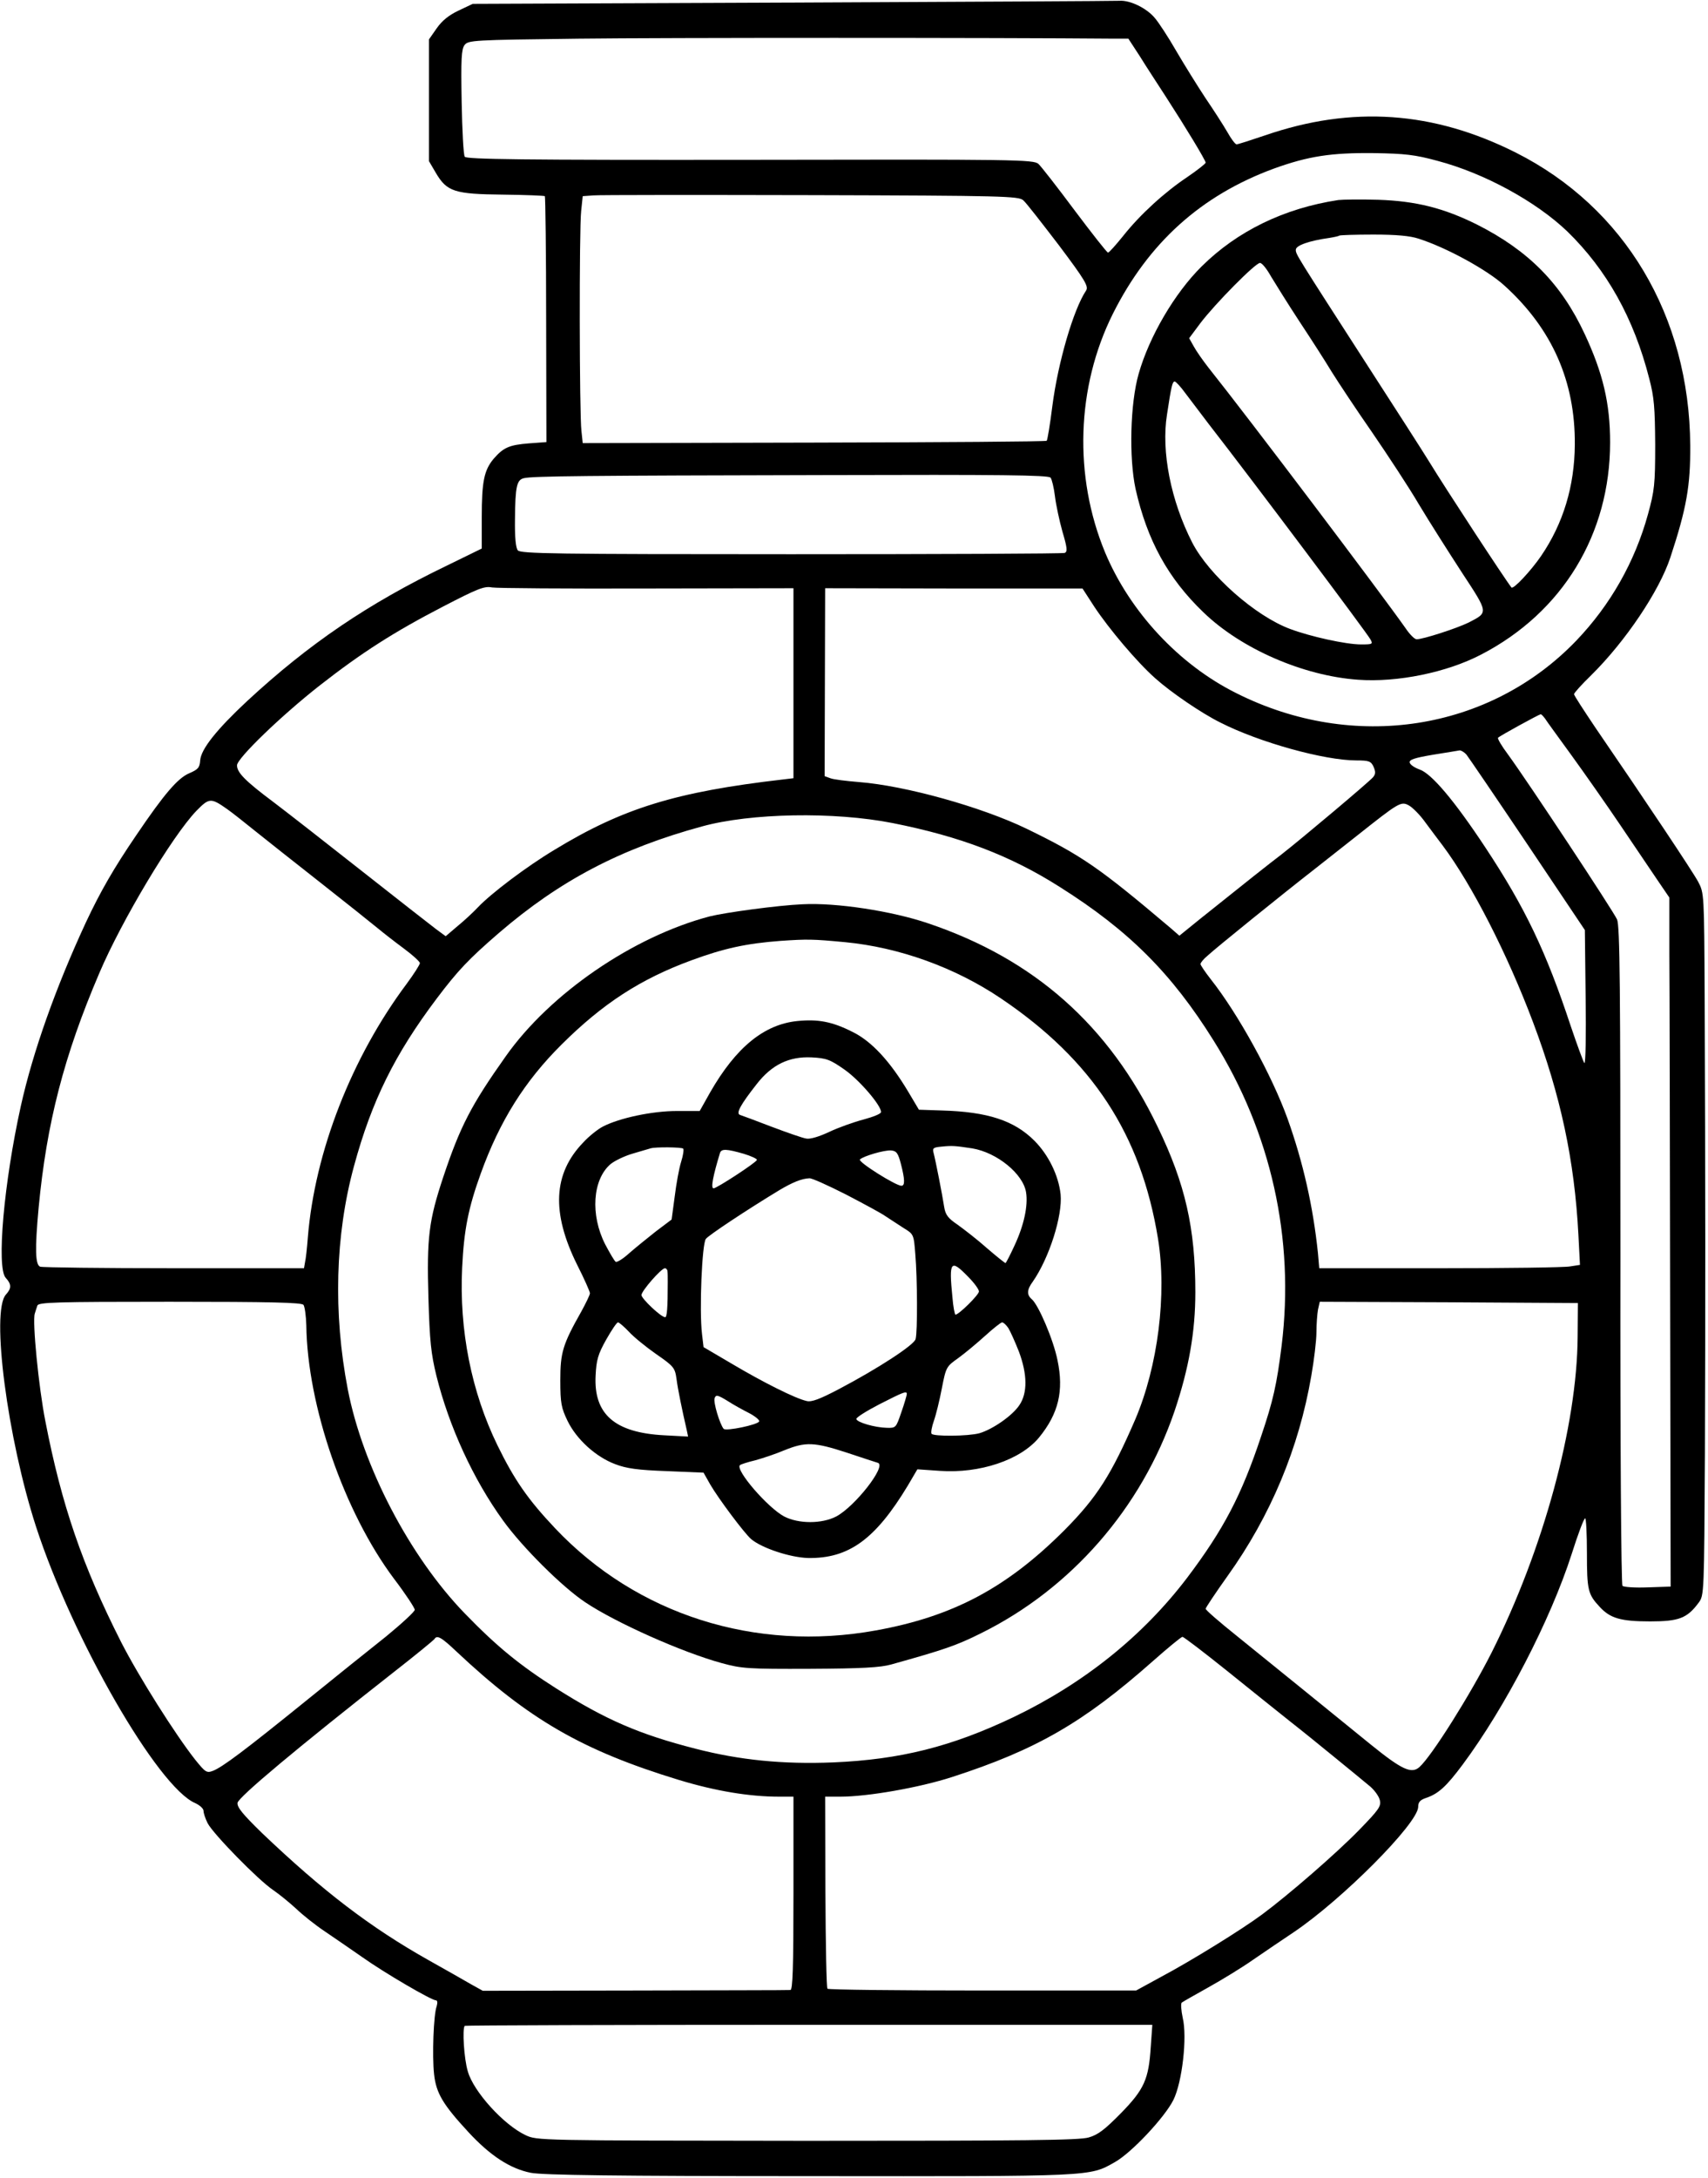 <?xml version="1.0" standalone="no"?>
<!DOCTYPE svg PUBLIC "-//W3C//DTD SVG 20010904//EN"
 "http://www.w3.org/TR/2001/REC-SVG-20010904/DTD/svg10.dtd">
<svg version="1.0" xmlns="http://www.w3.org/2000/svg"
 width="663pt" height="845pt" viewBox="0 0 663 845"
 preserveAspectRatio="xMidYMid meet">
<g transform="translate(0,845) scale(0.1,-0.1)"
fill="#000000" stroke="none">
<path d="M3075 8440 l-1240 -5 -55 -26 c-38 -18 -64 -39 -85 -69 l-30 -43 0
-236 0 -236 27 -46 c43 -73 73 -82 260 -84 87 -1 160 -4 163 -6 2 -3 5 -219 5
-480 l1 -474 -68 -5 c-76 -6 -99 -16 -137 -60 -37 -44 -46 -89 -46 -226 l0
-122 -135 -66 c-307 -148 -535 -303 -775 -525 -118 -110 -180 -187 -183 -231
-2 -28 -8 -35 -43 -50 -44 -19 -96 -79 -205 -240 -88 -129 -140 -220 -195
-337 -117 -252 -206 -502 -253 -713 -66 -298 -95 -627 -59 -667 23 -25 23 -41
1 -65 -59 -65 6 -559 117 -901 142 -436 473 -1011 618 -1072 17 -8 32 -21 32
-30 0 -9 7 -30 16 -48 22 -42 196 -220 254 -259 25 -17 65 -50 90 -73 25 -24
74 -63 110 -87 36 -24 102 -70 147 -101 86 -61 268 -167 285 -167 6 0 7 -9 3
-23 -12 -32 -18 -192 -10 -264 8 -73 34 -117 133 -224 85 -92 162 -142 242
-158 45 -9 328 -13 1083 -13 1107 -1 1085 -2 1184 54 65 36 195 175 228 242
34 69 54 243 36 318 -6 28 -8 55 -4 59 5 4 51 30 103 59 52 29 131 77 175 108
44 30 114 78 155 105 188 126 483 422 485 487 0 19 7 27 30 35 48 16 79 44
143 130 165 222 340 559 423 817 24 76 47 137 52 138 4 0 7 -61 7 -136 0 -142
4 -159 49 -207 41 -45 82 -57 196 -57 112 0 144 12 189 73 21 28 21 38 24 580
2 555 2 1032 -1 1772 -2 398 -2 400 -25 444 -22 41 -205 315 -399 598 -45 67
-83 125 -83 130 0 5 30 38 66 73 133 131 265 327 308 458 63 191 78 278 77
434 -3 502 -254 923 -677 1136 -320 161 -636 183 -973 67 -56 -19 -106 -35
-111 -35 -5 0 -21 21 -36 48 -15 26 -53 85 -85 132 -31 47 -82 129 -113 182
-31 54 -69 112 -84 129 -32 38 -96 69 -137 66 -16 -1 -588 -4 -1270 -7z m1253
-140 l52 0 45 -69 c24 -39 70 -109 101 -157 77 -119 154 -246 154 -255 0 -4
-32 -29 -70 -55 -90 -60 -185 -147 -250 -229 -29 -36 -55 -65 -59 -65 -4 0
-62 74 -129 163 -67 90 -131 172 -141 181 -18 17 -87 18 -1119 16 -888 -1
-1102 2 -1108 12 -5 7 -10 103 -12 213 -3 166 -1 203 11 220 15 19 30 20 444
25 326 4 1623 4 2081 0z m1252 -474 c182 -48 383 -158 504 -274 153 -149 258
-336 318 -571 19 -72 22 -113 23 -256 0 -155 -3 -179 -28 -270 -51 -185 -146
-352 -278 -490 -337 -351 -865 -433 -1320 -204 -223 111 -413 316 -509 545
-123 296 -112 643 30 927 138 275 342 459 625 563 133 48 222 62 390 60 118
-2 157 -6 245 -30z m-1608 -153 c11 -9 72 -88 138 -174 103 -137 116 -160 106
-176 -49 -73 -109 -278 -131 -448 -9 -72 -19 -132 -22 -135 -2 -3 -409 -6
-903 -7 l-898 -2 -5 47 c-8 65 -9 784 -1 854 l6 57 42 3 c22 2 403 2 845 1
748 -2 805 -4 823 -20z m106 -1076 c5 -6 13 -39 17 -72 4 -33 17 -94 29 -137
19 -64 20 -78 9 -83 -8 -3 -486 -5 -1063 -5 -917 0 -1049 2 -1060 15 -8 10
-12 50 -11 121 1 127 7 153 35 159 32 8 238 10 1177 12 669 2 859 0 867 -10z
m-1565 -430 l567 1 0 -368 0 -369 -42 -5 c-414 -48 -620 -111 -886 -273 -110
-66 -247 -170 -297 -223 -16 -17 -51 -50 -78 -72 l-47 -40 -38 28 c-20 15
-149 116 -285 223 -137 108 -292 229 -345 269 -111 83 -142 115 -142 143 0 27
171 192 320 309 165 129 289 208 478 306 137 71 162 81 192 75 19 -3 290 -5
603 -4z m1735 -71 c57 -86 166 -215 236 -277 60 -54 180 -136 253 -172 151
-77 404 -147 528 -147 49 0 57 -3 67 -25 8 -19 8 -28 -2 -40 -15 -18 -279
-240 -356 -300 -50 -38 -132 -103 -312 -247 l-84 -68 -32 28 c-280 237 -347
283 -561 387 -176 85 -471 167 -650 181 -49 4 -100 10 -112 15 l-22 8 1 364 1
365 499 -1 500 0 46 -71z m1749 -433 c6 -10 53 -74 103 -143 50 -69 135 -190
189 -270 54 -80 119 -176 144 -213 l47 -69 0 -216 c1 -119 2 -721 3 -1337 l2
-1120 -89 -3 c-49 -2 -93 1 -98 6 -5 5 -9 551 -8 1281 0 1053 -2 1277 -13
1304 -14 32 -345 533 -424 641 -24 32 -41 61 -38 64 6 7 158 90 165 91 3 1 10
-7 17 -16z m-305 -140 c8 -10 115 -167 238 -350 l222 -331 3 -262 c2 -145 0
-259 -5 -254 -4 5 -28 70 -53 144 -96 290 -177 459 -331 692 -121 183 -210
288 -256 303 -19 7 -36 18 -38 27 -2 11 19 18 90 30 51 8 98 16 104 17 6 0 18
-7 26 -16z m-4810 -212 c20 -14 69 -53 110 -86 41 -33 155 -123 253 -200 98
-77 197 -156 220 -175 23 -19 69 -55 103 -80 34 -25 61 -50 62 -56 0 -6 -23
-42 -51 -80 -214 -286 -357 -652 -384 -984 -3 -41 -8 -85 -11 -97 l-4 -23
-504 0 c-278 0 -511 3 -520 6 -19 7 -21 67 -6 229 31 327 98 589 236 911 86
202 282 530 376 628 50 51 56 52 120 7z m4652 -53 c22 -29 51 -69 66 -88 113
-151 251 -420 351 -686 107 -284 161 -536 176 -825 l6 -116 -39 -6 c-21 -4
-249 -7 -506 -7 l-467 0 -5 58 c-19 183 -58 354 -118 522 -61 169 -192 407
-298 541 -22 28 -40 55 -40 59 0 5 12 20 28 33 31 29 291 239 417 337 45 36
120 94 165 130 159 126 168 132 198 116 15 -8 45 -38 66 -68z m-2069 -1 c262
-52 457 -126 649 -248 268 -169 434 -335 597 -596 223 -356 315 -768 264
-1183 -19 -152 -33 -214 -80 -353 -76 -228 -145 -360 -287 -548 -171 -225
-400 -409 -673 -540 -241 -115 -441 -165 -700 -176 -197 -8 -364 9 -535 53
-219 56 -350 113 -541 234 -140 89 -229 161 -355 291 -214 221 -396 570 -454
869 -57 296 -49 598 24 866 69 254 159 435 321 650 83 110 125 154 242 255
236 203 472 327 788 413 189 52 512 58 740 13z m-2287 -1869 c5 -7 10 -43 11
-79 4 -313 147 -725 340 -983 45 -59 81 -114 81 -121 0 -7 -51 -54 -112 -104
-62 -49 -204 -163 -315 -253 -230 -186 -320 -254 -357 -268 -24 -9 -29 -5 -68
43 -78 99 -219 322 -288 457 -151 298 -231 532 -294 857 -26 131 -51 387 -41
417 3 9 7 23 10 31 4 13 70 15 513 15 396 0 512 -3 520 -12z m4946 -123 c-2
-345 -133 -826 -334 -1226 -82 -162 -232 -401 -280 -444 -31 -28 -69 -10 -190
88 -63 51 -180 146 -260 211 -80 65 -198 160 -262 212 -65 52 -118 98 -118
103 0 4 38 61 85 127 167 233 277 496 325 776 11 62 20 138 20 169 0 31 3 71
6 88 l7 31 501 -2 501 -3 -1 -130z m-4351 -1223 c279 -262 488 -383 862 -497
142 -43 273 -65 390 -65 l55 0 0 -375 c0 -293 -3 -375 -12 -375 -7 -1 -279 -1
-604 -2 l-590 -1 -45 25 c-24 14 -98 56 -164 93 -228 128 -413 270 -648 494
-75 73 -97 100 -95 117 3 22 234 215 610 510 82 64 150 120 154 125 10 17 26
9 87 -49z m2989 -73 c90 -73 201 -161 247 -198 46 -36 125 -100 175 -141 50
-41 108 -88 128 -105 21 -16 40 -42 44 -58 6 -24 -3 -37 -82 -118 -88 -90
-270 -248 -375 -326 -78 -58 -277 -181 -392 -242 l-97 -53 -596 0 c-327 0
-598 3 -602 7 -4 4 -7 173 -8 376 l-1 369 59 0 c106 0 306 35 433 76 328 106
511 212 778 448 60 53 112 96 117 96 5 0 82 -59 172 -131z m-295 -1459 c-8
-126 -25 -165 -116 -258 -62 -63 -89 -84 -125 -94 -36 -11 -248 -13 -1093 -13
-1048 1 -1048 1 -1093 22 -85 40 -202 169 -224 247 -15 49 -22 167 -12 177 2
2 604 4 1336 4 l1333 0 -6 -85z"/>
<path d="M5195 7674 c-211 -32 -393 -121 -531 -258 -105 -104 -203 -272 -244
-416 -33 -115 -38 -326 -12 -447 45 -199 126 -347 264 -479 146 -141 387 -246
600 -261 152 -11 344 28 478 98 316 164 500 467 500 823 0 152 -28 269 -99
421 -91 195 -218 323 -418 424 -129 64 -236 91 -383 96 -69 2 -138 1 -155 -1z
m312 -150 c109 -35 268 -122 334 -183 184 -167 274 -371 272 -616 -1 -161 -45
-306 -131 -432 -39 -57 -108 -131 -115 -122 -24 30 -256 384 -320 489 -22 36
-128 201 -236 368 -281 436 -281 435 -281 453 0 17 52 35 130 46 19 3 37 7 39
9 2 2 62 4 132 4 89 0 143 -5 176 -16z m-573 -147 c17 -28 66 -107 110 -174
45 -68 101 -155 125 -195 25 -40 95 -146 157 -235 61 -89 144 -215 182 -280
39 -65 114 -183 166 -263 105 -160 104 -155 27 -195 -47 -23 -177 -65 -202
-65 -8 0 -27 19 -43 43 -95 135 -608 814 -766 1012 -21 27 -47 64 -56 81 l-18
32 44 59 c58 76 213 233 231 233 8 0 27 -24 43 -53z m-333 -452 c19 -25 60
-79 91 -120 172 -221 617 -814 628 -836 10 -18 7 -19 -37 -19 -59 0 -198 31
-275 60 -135 50 -315 209 -380 335 -83 162 -121 353 -98 497 17 112 21 128 30
128 4 0 23 -20 41 -45z"/>
<path d="M3115 4942 c-95 -4 -300 -32 -360 -47 -297 -78 -620 -299 -792 -543
-134 -189 -177 -272 -243 -470 -55 -166 -64 -232 -57 -467 5 -168 10 -216 31
-302 49 -197 143 -402 259 -562 75 -104 230 -258 319 -317 118 -79 376 -194
530 -236 77 -21 101 -23 343 -22 200 1 273 5 315 17 204 57 252 73 348 121
350 173 623 486 751 861 56 166 81 308 81 462 0 248 -39 420 -146 641 -189
394 -479 651 -891 790 -141 48 -358 81 -488 74z m165 -147 c210 -20 427 -98
605 -218 356 -240 544 -528 610 -932 35 -216 0 -494 -88 -701 -93 -215 -149
-303 -275 -430 -223 -223 -432 -335 -732 -389 -468 -85 -928 61 -1245 396
-105 111 -158 187 -224 322 -101 207 -149 447 -137 690 7 146 24 231 72 364
74 205 171 359 314 501 160 159 306 254 505 327 125 46 212 65 345 75 104 7
123 7 250 -5z"/>
<path d="M3095 4489 c-129 -13 -238 -102 -338 -276 l-41 -73 -89 0 c-95 0
-222 -27 -286 -60 -20 -10 -55 -38 -77 -62 -117 -121 -124 -272 -24 -474 28
-55 50 -105 50 -111 0 -6 -15 -37 -33 -70 -73 -129 -82 -160 -82 -268 0 -89 4
-107 28 -157 35 -72 110 -140 185 -168 44 -17 89 -23 200 -27 l143 -6 26 -46
c32 -55 133 -190 159 -212 42 -35 151 -71 220 -73 158 -3 262 72 388 281 l37
63 87 -6 c155 -11 313 42 385 129 76 93 97 181 72 300 -16 80 -74 215 -100
237 -20 17 -19 37 4 68 64 92 116 256 108 339 -8 73 -47 153 -102 208 -78 78
-181 112 -359 117 l-89 3 -41 69 c-71 119 -143 197 -217 233 -79 40 -134 50
-214 42z m184 -189 c58 -41 141 -138 141 -164 0 -7 -31 -19 -68 -29 -38 -10
-97 -31 -133 -48 -38 -18 -74 -29 -89 -26 -14 2 -74 23 -135 46 -60 23 -116
44 -123 46 -16 6 3 40 65 119 59 76 126 108 213 104 58 -3 72 -8 129 -48z
m495 -305 c96 -16 198 -99 209 -171 8 -51 -8 -127 -45 -206 -17 -37 -33 -68
-35 -68 -2 0 -35 26 -72 58 -37 33 -89 73 -114 91 -37 25 -47 38 -52 69 -7 46
-33 179 -41 209 -5 19 -2 22 33 25 39 4 51 3 117 -7z m-1122 -1 c3 -3 0 -26
-8 -51 -8 -25 -19 -86 -25 -135 l-12 -89 -61 -46 c-33 -26 -80 -64 -104 -85
-23 -21 -47 -36 -52 -33 -5 3 -23 34 -41 68 -58 114 -49 251 21 311 16 13 55
32 87 41 32 9 63 19 68 20 18 6 121 5 127 -1z m235 -20 c30 -9 53 -20 51 -24
-4 -11 -156 -110 -168 -110 -12 0 -2 49 25 138 6 16 26 15 92 -4z m610 -39
c16 -62 16 -85 2 -85 -22 0 -170 93 -161 102 13 13 95 37 121 35 21 -2 27 -10
38 -52z m-213 -119 c69 -36 138 -73 153 -84 15 -10 46 -30 69 -45 41 -25 41
-25 47 -103 8 -93 9 -301 1 -329 -6 -23 -146 -114 -296 -193 -76 -40 -108 -52
-127 -47 -44 10 -166 71 -286 142 l-114 67 -6 51 c-11 92 0 351 15 369 12 15
158 112 287 190 49 29 85 44 115 45 9 1 73 -28 142 -63z m474 -319 c23 -23 42
-49 42 -57 0 -13 -78 -90 -91 -90 -3 0 -9 30 -12 68 -14 140 -7 149 61 79z
m-1167 21 c1 -7 1 -26 1 -43 0 -100 -3 -135 -10 -135 -16 0 -92 72 -92 86 0
16 77 104 91 104 5 0 10 -6 10 -12z m-150 -234 c18 -20 66 -59 106 -87 68 -47
73 -53 79 -96 5 -40 22 -122 40 -200 l5 -24 -93 5 c-192 10 -274 82 -266 232
3 60 9 82 41 139 21 37 41 67 46 67 4 0 23 -16 42 -36z m1473 14 c8 -13 26
-53 41 -91 33 -88 34 -161 2 -208 -27 -41 -104 -94 -155 -109 -44 -12 -179
-13 -186 -2 -3 5 1 27 9 50 8 22 22 79 31 126 16 83 18 85 63 117 25 18 72 57
104 86 32 29 62 53 67 53 5 0 16 -10 24 -22z m-394 -256 c0 -4 -9 -36 -21 -70
-21 -61 -21 -62 -57 -61 -46 1 -115 21 -118 34 -1 6 39 31 89 57 96 49 107 53
107 40z m-612 -74 c23 -12 41 -27 39 -32 -4 -13 -129 -39 -138 -29 -15 18 -41
104 -35 119 5 14 11 13 49 -10 23 -15 61 -36 85 -48z m378 -153 c60 -20 115
-38 122 -40 34 -12 -89 -169 -162 -208 -56 -29 -146 -29 -202 0 -64 34 -190
180 -172 199 3 3 30 12 60 19 29 8 80 25 113 39 82 33 115 32 241 -9z"/>
</g>
</svg>
